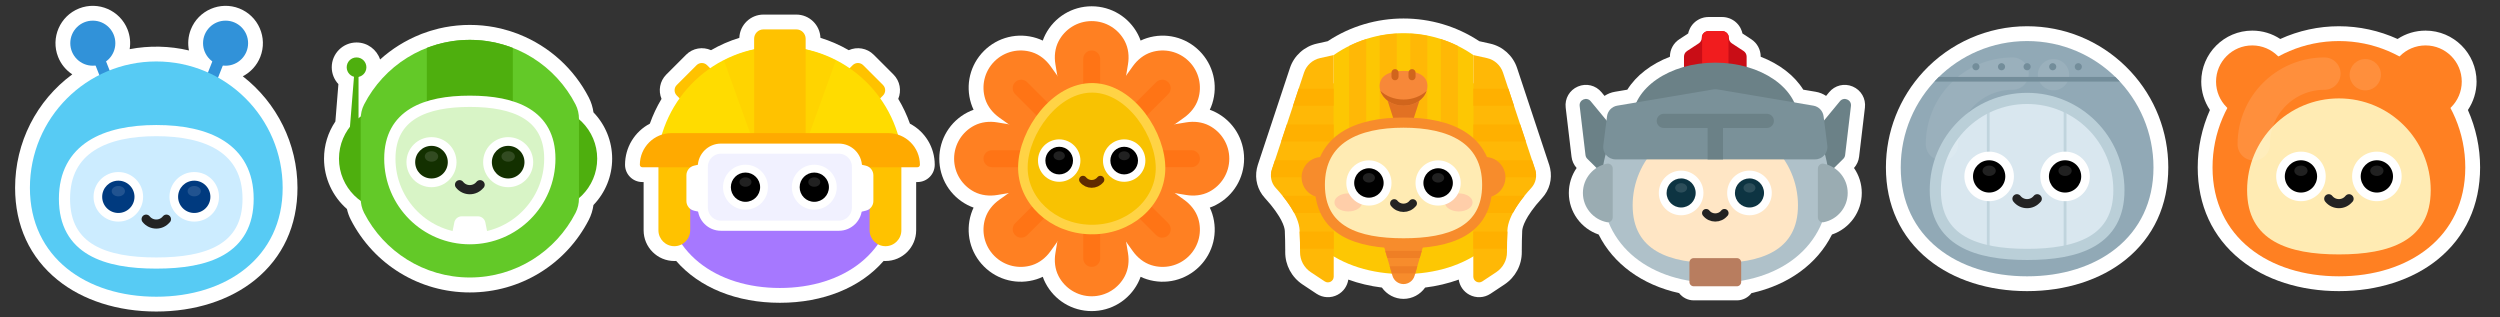 <svg width="449" height="57" viewBox="0 0 449 57" fill="none" xmlns="http://www.w3.org/2000/svg">
<rect x="0" y="0" width="449" height="57" fill="#333333" stroke="none"/>
<path d="M43.608 13.701C45.005 12.975 46.141 11.76 46.751 10.214C48.106 6.774 46.411 2.871 42.97 1.515C39.532 0.161 35.629 1.856 34.273 5.295C33.788 6.526 33.69 7.832 33.935 9.062C30.479 8.239 26.794 8.158 23.288 8.831C23.478 7.669 23.363 6.45 22.909 5.295C21.553 1.856 17.651 0.16 14.21 1.515C10.771 2.872 9.075 6.774 10.431 10.214C10.951 11.535 11.856 12.614 12.98 13.353C6.559 18.087 2.712 25.572 2.712 33.736C2.712 40.521 5.352 46.243 10.347 50.282C14.867 53.938 21.161 55.951 28.07 55.951C34.978 55.951 41.272 53.938 45.792 50.282C50.787 46.243 53.427 40.521 53.427 33.736C53.427 25.849 49.741 18.466 43.608 13.701Z" fill="white"/>
<path d="M40.513 11.801C42.748 11.801 44.559 9.989 44.559 7.755C44.559 5.52 42.748 3.708 40.513 3.708C38.278 3.708 36.467 5.52 36.467 7.755C36.467 9.989 38.278 11.801 40.513 11.801Z" fill="#3192D9"/>
<path d="M38.963 8.927L36.041 16.343L37.923 17.084L40.845 9.669L38.963 8.927Z" fill="#3192D9"/>
<path d="M16.67 11.801C18.905 11.801 20.716 9.989 20.716 7.755C20.716 5.52 18.905 3.708 16.67 3.708C14.435 3.708 12.624 5.52 12.624 7.755C12.624 9.989 14.435 11.801 16.67 11.801Z" fill="#3192D9"/>
<path d="M18.22 8.927L16.337 9.669L19.26 17.084L21.142 16.343L18.22 8.927Z" fill="#3192D9"/>
<path d="M50.767 33.736C50.767 46.272 40.605 53.292 28.07 53.292C15.534 53.292 5.372 46.272 5.372 33.736C5.372 21.201 15.534 11.038 28.07 11.038C40.605 11.038 50.767 21.2 50.767 33.736Z" fill="#57CBF4"/>
<path d="M44.559 35.711C44.559 44.818 37.176 47.242 28.07 47.242C18.963 47.242 11.581 44.818 11.581 35.711C11.581 26.604 18.963 23.455 28.07 23.455C37.176 23.455 44.559 26.605 44.559 35.711Z" fill="#CCECFF" stroke="white" stroke-width="2.004" stroke-miterlimit="10"/>
<path d="M21.252 39.799C23.71 39.799 25.703 37.806 25.703 35.348C25.703 32.89 23.71 30.898 21.252 30.898C18.794 30.898 16.802 32.89 16.802 35.348C16.802 37.806 18.794 39.799 21.252 39.799Z" fill="white"/>
<path d="M21.253 38.249C22.855 38.249 24.154 36.95 24.154 35.348C24.154 33.746 22.855 32.448 21.253 32.448C19.651 32.448 18.352 33.746 18.352 35.348C18.352 36.95 19.651 38.249 21.253 38.249Z" fill="#003A7F"/>
<path opacity="0.13" d="M21.253 35.266C21.911 35.266 22.444 34.848 22.444 34.334C22.444 33.819 21.911 33.401 21.253 33.401C20.596 33.401 20.062 33.819 20.062 34.334C20.062 34.848 20.596 35.266 21.253 35.266Z" fill="white"/>
<path d="M34.887 39.799C37.345 39.799 39.338 37.806 39.338 35.348C39.338 32.89 37.345 30.898 34.887 30.898C32.429 30.898 30.436 32.89 30.436 35.348C30.436 37.806 32.429 39.799 34.887 39.799Z" fill="white"/>
<path d="M34.886 38.249C36.488 38.249 37.787 36.95 37.787 35.348C37.787 33.746 36.488 32.448 34.886 32.448C33.285 32.448 31.986 33.746 31.986 35.348C31.986 36.95 33.285 38.249 34.886 38.249Z" fill="#003A7F"/>
<path opacity="0.13" d="M34.886 35.266C35.544 35.266 36.077 34.848 36.077 34.334C36.077 33.819 35.544 33.401 34.886 33.401C34.229 33.401 33.696 33.819 33.696 34.334C33.696 34.848 34.229 35.266 34.886 35.266Z" fill="white"/>
<path d="M26.242 39.358C27.172 40.534 28.956 40.535 29.888 39.36L29.89 39.358L29.898 39.368" stroke="#232323" stroke-width="1.635" stroke-linecap="round" stroke-linejoin="round"/>
<path d="M105.761 17.535C103.104 12.364 98.675 8.341 93.275 6.187C93.211 6.156 93.146 6.128 93.079 6.102C93.007 6.073 92.933 6.048 92.855 6.022C92.528 5.899 92.198 5.784 91.87 5.677L91.758 5.64C91.655 5.605 91.551 5.57 91.438 5.535C90.913 5.374 90.441 5.244 89.994 5.137L89.89 5.113C89.579 5.04 89.265 4.973 88.906 4.903L88.831 4.888C88.156 4.762 87.459 4.662 86.761 4.593C86.668 4.584 86.575 4.576 86.495 4.57C86.234 4.546 85.971 4.528 85.712 4.514L85.419 4.499C84.731 4.469 84.027 4.469 83.35 4.498L83.057 4.514C82.793 4.528 82.53 4.546 82.282 4.569C82.189 4.576 82.096 4.584 82.006 4.593C81.306 4.662 80.609 4.762 79.923 4.891L79.816 4.911C79.499 4.973 79.184 5.04 78.886 5.11L78.772 5.137C78.321 5.245 77.847 5.375 77.322 5.536C77.219 5.568 77.116 5.603 77.013 5.637L76.903 5.674C76.568 5.783 76.236 5.899 75.911 6.021C75.833 6.047 75.755 6.074 75.679 6.104C75.615 6.129 75.552 6.156 75.49 6.186C72.811 7.255 70.37 8.784 68.266 10.685C67.679 8.911 66.004 7.628 64.036 7.628C61.579 7.628 59.581 9.626 59.581 12.083C59.581 13.235 60.028 14.308 60.777 15.112L60.235 21.815C58.898 23.798 58.195 26.092 58.195 28.499C58.195 31.972 59.715 35.271 62.313 37.54C62.463 38.217 62.694 38.86 63.004 39.462C67.142 47.519 75.334 52.523 84.382 52.523C93.43 52.523 101.622 47.519 105.761 39.462C106.176 38.653 106.455 37.762 106.584 36.822C108.733 34.592 109.945 31.619 109.945 28.499C109.945 25.379 108.734 22.407 106.587 20.178C106.458 19.246 106.178 18.349 105.761 17.535Z" fill="white"/>
<path d="M64.393 30.019H62.267L63.716 12.083H64.393V30.019Z" fill="#4EAF0E"/>
<path d="M70.204 37.822C75.353 37.822 79.527 33.648 79.527 28.499C79.527 23.35 75.353 19.176 70.204 19.176C65.055 19.176 60.881 23.35 60.881 28.499C60.881 33.648 65.055 37.822 70.204 37.822Z" fill="#4EAF0E"/>
<path d="M97.935 37.822C103.084 37.822 107.258 33.648 107.258 28.499C107.258 23.35 103.084 19.176 97.935 19.176C92.786 19.176 88.612 23.35 88.612 28.499C88.612 33.648 92.786 37.822 97.935 37.822Z" fill="#4EAF0E"/>
<path d="M103.982 21.371C103.982 20.466 103.784 19.567 103.37 18.763C99.832 11.874 92.658 7.161 84.381 7.161C76.105 7.161 68.931 11.874 65.393 18.763C64.979 19.567 64.781 20.466 64.781 21.371V35.626C64.781 36.531 64.979 37.43 65.393 38.235C68.931 45.123 76.105 49.837 84.381 49.837C92.658 49.837 99.832 45.123 103.37 38.235C103.784 37.43 103.982 36.531 103.982 35.626V21.371Z" fill="#63C928"/>
<path d="M64.035 13.851C65.012 13.851 65.804 13.06 65.804 12.083C65.804 11.106 65.012 10.315 64.035 10.315C63.058 10.315 62.267 11.106 62.267 12.083C62.267 13.06 63.058 13.851 64.035 13.851Z" fill="#4EAF0E"/>
<path d="M92.107 8.606C89.711 7.675 87.107 7.161 84.382 7.161C81.656 7.161 79.052 7.675 76.656 8.606V22.675H92.107V8.606Z" fill="#4EAF0E"/>
<path d="M98.748 28.499C98.748 36.433 92.316 42.865 84.382 42.865C76.447 42.865 70.015 36.433 70.015 28.499C70.015 20.564 76.447 18.191 84.382 18.191C92.316 18.191 98.748 20.564 98.748 28.499Z" fill="#D8F4C6" stroke="white" stroke-width="2.025" stroke-miterlimit="10"/>
<path d="M77.496 33.62C79.978 33.62 81.991 31.607 81.991 29.124C81.991 26.642 79.978 24.629 77.496 24.629C75.013 24.629 73.001 26.642 73.001 29.124C73.001 31.607 75.013 33.62 77.496 33.62Z" fill="white"/>
<path d="M77.496 32.054C79.113 32.054 80.425 30.742 80.425 29.124C80.425 27.506 79.113 26.195 77.496 26.195C75.877 26.195 74.566 27.506 74.566 29.124C74.566 30.742 75.877 32.054 77.496 32.054Z" fill="#133000"/>
<path opacity="0.13" d="M77.495 29.041C78.159 29.041 78.698 28.619 78.698 28.099C78.698 27.579 78.159 27.158 77.495 27.158C76.831 27.158 76.293 27.579 76.293 28.099C76.293 28.619 76.831 29.041 77.495 29.041Z" fill="white"/>
<path d="M91.267 33.62C93.75 33.62 95.762 31.607 95.762 29.124C95.762 26.642 93.75 24.629 91.267 24.629C88.784 24.629 86.772 26.642 86.772 29.124C86.772 31.607 88.784 33.62 91.267 33.62Z" fill="white"/>
<path d="M91.267 32.054C92.885 32.054 94.197 30.742 94.197 29.124C94.197 27.506 92.885 26.195 91.267 26.195C89.649 26.195 88.337 27.506 88.337 29.124C88.337 30.742 89.649 32.054 91.267 32.054Z" fill="#133000"/>
<path opacity="0.13" d="M91.267 29.041C91.931 29.041 92.47 28.619 92.47 28.099C92.47 27.579 91.931 27.158 91.267 27.158C90.603 27.158 90.065 27.579 90.065 28.099C90.065 28.619 90.603 29.041 91.267 29.041Z" fill="white"/>
<path d="M82.535 33.174C83.475 34.361 85.276 34.362 86.218 33.176L86.219 33.174L86.227 33.184" stroke="#232323" stroke-width="1.651" stroke-linecap="round" stroke-linejoin="round"/>
<path d="M82.936 38.851H85.827C86.48 38.851 87.042 39.312 87.169 39.953L87.522 41.74C87.69 42.586 87.043 43.374 86.18 43.374H82.582C81.72 43.374 81.073 42.586 81.24 41.74L81.594 39.953C81.721 39.312 82.283 38.851 82.936 38.851Z" fill="white"/>
<g clip-path="url(#clip0_4526_91541)">
<path d="M163.424 22.209C162.874 20.658 162.173 19.17 161.327 17.76C161.936 16.307 161.651 14.565 160.47 13.384L156.913 9.827C155.705 8.619 153.909 8.347 152.437 9.013C150.827 8.082 149.127 7.341 147.353 6.797C147.269 4.479 145.356 2.619 143.018 2.619H137.119C134.781 2.619 132.868 4.479 132.784 6.797C131.01 7.341 129.31 8.082 127.701 9.013C126.228 8.347 124.432 8.619 123.224 9.827L119.668 13.384C118.487 14.565 118.201 16.307 118.81 17.76C117.964 19.17 117.263 20.658 116.713 22.209C113.999 23.633 112.257 26.447 112.257 29.596C112.257 31.305 113.648 32.695 115.357 32.695H115.594V41.364C115.594 44.404 118.066 46.876 121.105 46.876C121.216 46.876 121.327 46.873 121.439 46.866C125.611 51.664 132.287 54.381 140.069 54.381C147.85 54.381 154.526 51.664 158.699 46.866C158.81 46.873 158.921 46.876 159.032 46.876C162.071 46.876 164.544 44.404 164.544 41.364V32.695H164.78C166.489 32.695 167.88 31.305 167.88 29.596C167.88 26.447 166.138 23.633 163.424 22.209Z" fill="white"/>
<path d="M160.64 33.997C160.64 45.358 151.43 51.721 140.068 51.721C128.707 51.721 119.497 45.358 119.497 33.997C119.497 22.635 128.707 13.425 140.068 13.425C151.43 13.425 160.64 22.635 160.64 33.997Z" fill="#A678FF"/>
<path d="M118.254 28.465H123.958V41.364C123.958 42.938 122.68 44.216 121.106 44.216C119.532 44.216 118.254 42.938 118.254 41.364V28.465Z" fill="#FFC200"/>
<path d="M156.182 28.465H161.885V41.364C161.885 42.938 160.607 44.216 159.033 44.216C157.459 44.216 156.182 42.938 156.182 41.364V28.465Z" fill="#FFC200"/>
<path d="M121.547 15.264L125.103 11.707C125.625 11.186 126.471 11.186 126.993 11.707L128.068 12.783L122.622 18.229L121.547 17.154C121.025 16.632 121.025 15.785 121.547 15.264Z" fill="#FFC200"/>
<path d="M157.511 18.229L152.065 12.783L153.141 11.707C153.662 11.186 154.509 11.186 155.03 11.707L158.587 15.264C159.108 15.785 159.108 16.632 158.587 17.154L157.511 18.229Z" fill="#FFC200"/>
<path d="M162.153 29.15C161.443 17.555 151.842 8.364 140.068 8.364C128.295 8.364 118.693 17.555 117.984 29.15H162.153Z" fill="#FFDC00"/>
<path d="M144.039 27.733L150.107 10.877C147.084 9.323 143.704 8.364 140.068 8.364C136.432 8.364 133.053 9.323 130.029 10.877L136.097 27.73L136.791 28.933H143.346L144.039 27.733Z" fill="#FFD400"/>
<path d="M137.119 5.279H143.018C143.944 5.279 144.696 6.031 144.696 6.957V27.908H135.441V6.957C135.441 6.031 136.193 5.279 137.119 5.279Z" fill="#FFC200"/>
<path d="M120.605 23.907H159.531C162.67 23.907 165.219 26.456 165.219 29.596C165.219 29.838 165.022 30.036 164.779 30.036H115.357C115.114 30.036 114.917 29.838 114.917 29.596C114.917 26.456 117.466 23.907 120.605 23.907Z" fill="#FFAA00"/>
<path d="M150.657 26.698H129.481C127.684 26.698 126.228 28.154 126.228 29.951V37.286C126.228 39.083 127.684 40.539 129.481 40.539H150.657C152.453 40.539 153.91 39.083 153.91 37.286V29.951C153.91 28.154 152.453 26.698 150.657 26.698Z" fill="#F1F1FF" stroke="white" stroke-width="1.817" stroke-miterlimit="10"/>
<path d="M126.176 38.184L124.669 37.845C123.857 37.663 123.28 36.942 123.28 36.11V31.482C123.28 30.65 123.857 29.929 124.669 29.746L126.176 29.408V38.184Z" fill="white"/>
<path d="M153.961 29.408L155.469 29.746C156.281 29.929 156.858 30.65 156.858 31.482V36.11C156.858 36.942 156.281 37.663 155.469 37.845L153.961 38.184V29.408Z" fill="white"/>
<path d="M133.888 37.652C136.116 37.652 137.922 35.846 137.922 33.619C137.922 31.391 136.116 29.585 133.888 29.585C131.66 29.585 129.854 31.391 129.854 33.619C129.854 35.846 131.66 37.652 133.888 37.652Z" fill="white"/>
<path d="M133.89 36.248C135.341 36.248 136.518 35.071 136.518 33.619C136.518 32.167 135.341 30.99 133.89 30.99C132.438 30.99 131.261 32.167 131.261 33.619C131.261 35.071 132.438 36.248 133.89 36.248Z" fill="black"/>
<path opacity="0.13" d="M133.89 33.544C134.486 33.544 134.969 33.166 134.969 32.699C134.969 32.232 134.486 31.854 133.89 31.854C133.294 31.854 132.811 32.232 132.811 32.699C132.811 33.166 133.294 33.544 133.89 33.544Z" fill="white"/>
<path d="M146.247 37.652C148.475 37.652 150.281 35.846 150.281 33.619C150.281 31.391 148.475 29.585 146.247 29.585C144.019 29.585 142.213 31.391 142.213 33.619C142.213 35.846 144.019 37.652 146.247 37.652Z" fill="white"/>
<path d="M146.247 36.248C147.698 36.248 148.875 35.071 148.875 33.619C148.875 32.167 147.698 30.99 146.247 30.99C144.795 30.99 143.618 32.167 143.618 33.619C143.618 35.071 144.795 36.248 146.247 36.248Z" fill="black"/>
<path opacity="0.13" d="M146.247 33.544C146.842 33.544 147.326 33.166 147.326 32.699C147.326 32.232 146.842 31.854 146.247 31.854C145.651 31.854 145.167 32.232 145.167 32.699C145.167 33.166 145.651 33.544 146.247 33.544Z" fill="white"/>
</g>
<g clip-path="url(#clip1_4526_91541)">
<path d="M218.387 20.191H218.386C218.029 20.006 217.66 19.847 217.279 19.714C217.454 19.352 217.603 18.977 217.725 18.594C218.787 15.247 217.904 11.627 215.423 9.145C212.942 6.663 209.322 5.781 205.974 6.844C205.591 6.965 205.217 7.114 204.854 7.289C204.722 6.909 204.562 6.54 204.377 6.182C202.762 3.065 199.578 1.128 196.068 1.128C192.559 1.128 189.375 3.065 187.759 6.182C187.574 6.539 187.415 6.909 187.282 7.289C186.92 7.114 186.546 6.965 186.163 6.844C182.815 5.781 179.195 6.664 176.713 9.145C174.232 11.627 173.35 15.247 174.412 18.594C174.533 18.978 174.682 19.352 174.857 19.714C174.477 19.847 174.107 20.006 173.75 20.192C170.633 21.808 168.696 24.991 168.696 28.5C168.696 32.009 170.633 35.194 173.75 36.809C174.107 36.994 174.477 37.153 174.857 37.286C174.682 37.649 174.533 38.023 174.412 38.406C173.35 41.753 174.232 45.374 176.713 47.855C179.195 50.337 182.815 51.219 186.163 50.157C186.546 50.035 186.92 49.886 187.282 49.712C187.415 50.092 187.574 50.461 187.759 50.818C189.375 53.935 192.559 55.872 196.068 55.872C199.578 55.872 202.762 53.935 204.377 50.818C204.562 50.461 204.721 50.092 204.854 49.711C205.217 49.886 205.591 50.035 205.974 50.157C209.321 51.219 212.942 50.337 215.423 47.855C217.904 45.374 218.786 41.753 217.725 38.406C217.603 38.023 217.454 37.649 217.279 37.286C217.66 37.153 218.029 36.995 218.386 36.809C221.504 35.193 223.44 32.01 223.44 28.5C223.44 24.991 221.504 21.807 218.387 20.191Z" fill="white"/>
<path d="M194.432 37.316H197.706C199.742 37.316 201.48 38.789 201.814 40.798L202.588 45.459C202.821 46.863 202.672 48.33 202.016 49.594C200.902 51.743 198.657 53.212 196.069 53.212C193.481 53.212 191.236 51.743 190.122 49.594C189.466 48.33 189.317 46.863 189.55 45.459L190.324 40.798C190.658 38.789 192.396 37.316 194.432 37.316Z" fill="#FF8022"/>
<path d="M190.992 21.108L188.678 23.423C187.238 24.863 184.967 25.051 183.311 23.866L179.468 21.118C178.31 20.29 177.378 19.147 176.948 17.79C176.216 15.482 176.765 12.856 178.595 11.026C180.425 9.196 183.051 8.647 185.359 9.379C186.716 9.809 187.859 10.741 188.687 11.899L191.435 15.742C192.62 17.398 192.433 19.669 190.992 21.108Z" fill="#FF8022"/>
<path d="M187.253 26.863V30.137C187.253 32.174 185.78 33.911 183.771 34.245L179.11 35.019C177.706 35.252 176.239 35.103 174.975 34.448C172.826 33.334 171.357 31.088 171.357 28.5C171.357 25.912 172.826 23.667 174.975 22.553C176.239 21.898 177.706 21.748 179.11 21.981L183.771 22.755C185.78 23.089 187.253 24.827 187.253 26.863Z" fill="#FF8022"/>
<path d="M188.678 33.577L190.992 35.892C192.433 37.332 192.62 39.602 191.435 41.259L188.687 45.101C187.859 46.26 186.716 47.191 185.359 47.621C183.051 48.353 180.425 47.804 178.595 45.974C176.765 44.144 176.216 41.518 176.948 39.211C177.379 37.853 178.31 36.711 179.468 35.882L183.311 33.134C184.967 31.95 187.238 32.137 188.678 33.577Z" fill="#FF8022"/>
<path d="M201.146 35.892L203.46 33.577C204.901 32.137 207.171 31.95 208.827 33.134L212.67 35.882C213.828 36.711 214.76 37.853 215.19 39.211C215.922 41.518 215.373 44.144 213.543 45.974C211.713 47.804 209.087 48.353 206.779 47.621C205.422 47.191 204.279 46.26 203.451 45.102L200.703 41.259C199.518 39.602 199.705 37.332 201.146 35.892Z" fill="#FF8022"/>
<path d="M204.885 30.137V26.863C204.885 24.827 206.358 23.089 208.367 22.755L213.028 21.981C214.432 21.748 215.899 21.898 217.163 22.553C219.312 23.667 220.781 25.912 220.781 28.5C220.781 31.088 219.312 33.334 217.163 34.448C215.899 35.103 214.432 35.252 213.028 35.019L208.367 34.245C206.358 33.911 204.885 32.174 204.885 30.137Z" fill="#FF8022"/>
<path d="M203.461 23.424L201.146 21.109C199.706 19.669 199.519 17.398 200.703 15.742L203.451 11.899C204.28 10.741 205.423 9.81 206.78 9.379C209.087 8.647 211.713 9.196 213.543 11.026C215.374 12.856 215.923 15.482 215.191 17.79C214.76 19.147 213.829 20.29 212.671 21.118L208.828 23.866C207.171 25.051 204.901 24.864 203.461 23.424Z" fill="#FF8022"/>
<path d="M197.706 19.684H194.432C192.395 19.684 190.658 18.211 190.324 16.202L189.55 11.541C189.317 10.137 189.466 8.67 190.122 7.406C191.236 5.257 193.481 3.788 196.069 3.788C198.657 3.788 200.902 5.257 202.016 7.406C202.672 8.67 202.821 10.137 202.588 11.541L201.814 16.202C201.48 18.211 199.742 19.684 197.706 19.684Z" fill="#FF8022"/>
<path d="M197.592 10.588C197.592 9.747 196.91 9.065 196.069 9.065C195.228 9.065 194.546 9.747 194.546 10.588V15.927C194.546 16.769 195.228 17.451 196.069 17.451C196.91 17.451 197.592 16.769 197.592 15.927V10.588Z" fill="#FF7415"/>
<path d="M184.481 14.758C183.886 14.163 182.922 14.163 182.327 14.758C181.732 15.353 181.732 16.317 182.327 16.912L186.102 20.688C186.697 21.282 187.661 21.282 188.256 20.688C188.851 20.093 188.851 19.128 188.256 18.534L184.481 14.758Z" fill="#FF7415"/>
<path d="M178.159 26.978C177.318 26.978 176.636 27.66 176.636 28.501C176.636 29.342 177.318 30.024 178.159 30.024H183.498C184.339 30.024 185.021 29.342 185.021 28.501C185.021 27.66 184.339 26.978 183.498 26.978H178.159Z" fill="#FF7415"/>
<path d="M182.328 40.089C181.733 40.684 181.733 41.648 182.328 42.243C182.923 42.838 183.887 42.838 184.482 42.243L188.257 38.468C188.852 37.873 188.852 36.909 188.257 36.314C187.662 35.719 186.698 35.719 186.103 36.314L182.328 40.089Z" fill="#FF7415"/>
<path d="M194.548 46.412C194.548 47.253 195.229 47.935 196.071 47.935C196.912 47.935 197.594 47.253 197.594 46.412V41.073C197.594 40.232 196.912 39.55 196.071 39.55C195.229 39.55 194.548 40.232 194.548 41.073V46.412Z" fill="#FF7415"/>
<path d="M207.66 42.242C208.254 42.837 209.219 42.837 209.814 42.242C210.408 41.647 210.408 40.683 209.814 40.088L206.038 36.313C205.444 35.718 204.479 35.718 203.884 36.313C203.29 36.907 203.29 37.872 203.884 38.467L207.66 42.242Z" fill="#FF7415"/>
<path d="M213.982 30.023C214.823 30.023 215.505 29.341 215.505 28.499C215.505 27.658 214.823 26.976 213.982 26.976H208.643C207.802 26.976 207.12 27.658 207.12 28.499C207.12 29.341 207.802 30.023 208.643 30.023H213.982Z" fill="#FF7415"/>
<path d="M209.812 16.911C210.407 16.316 210.407 15.352 209.812 14.757C209.217 14.162 208.253 14.162 207.658 14.757L203.883 18.532C203.288 19.127 203.288 20.091 203.883 20.686C204.477 21.281 205.442 21.281 206.037 20.686L209.812 16.911Z" fill="#FF7415"/>
<path d="M208.43 30.413C208.294 36.535 202.65 41.375 195.824 41.223C188.998 41.071 183.575 35.985 183.711 29.863C183.847 23.74 189.492 15.624 196.318 15.776C203.144 15.928 208.567 24.291 208.43 30.413Z" fill="#F8C202" stroke="#FFD345" stroke-width="1.715" stroke-miterlimit="10"/>
<path d="M190.232 32.65C192.336 32.65 194.041 30.945 194.041 28.841C194.041 26.738 192.336 25.032 190.232 25.032C188.129 25.032 186.423 26.738 186.423 28.841C186.423 30.945 188.129 32.65 190.232 32.65Z" fill="white"/>
<path d="M190.231 31.324C191.602 31.324 192.713 30.212 192.713 28.841C192.713 27.471 191.602 26.359 190.231 26.359C188.86 26.359 187.749 27.471 187.749 28.841C187.749 30.212 188.86 31.324 190.231 31.324Z" fill="black"/>
<path opacity="0.13" d="M190.231 28.771C190.794 28.771 191.25 28.414 191.25 27.973C191.25 27.532 190.794 27.175 190.231 27.175C189.668 27.175 189.212 27.532 189.212 27.973C189.212 28.414 189.668 28.771 190.231 28.771Z" fill="white"/>
<path d="M201.902 32.65C204.005 32.65 205.711 30.945 205.711 28.841C205.711 26.738 204.005 25.032 201.902 25.032C199.798 25.032 198.093 26.738 198.093 28.841C198.093 30.945 199.798 32.65 201.902 32.65Z" fill="white"/>
<path d="M201.902 31.324C203.273 31.324 204.385 30.212 204.385 28.841C204.385 27.471 203.273 26.359 201.902 26.359C200.531 26.359 199.42 27.471 199.42 28.841C199.42 30.212 200.531 31.324 201.902 31.324Z" fill="black"/>
<path opacity="0.13" d="M201.902 28.771C202.465 28.771 202.921 28.414 202.921 27.973C202.921 27.532 202.465 27.175 201.902 27.175C201.34 27.175 200.883 27.532 200.883 27.973C200.883 28.414 201.34 28.771 201.902 28.771Z" fill="white"/>
<path d="M194.504 32.273C195.301 33.279 196.828 33.28 197.625 32.275L197.627 32.273L197.633 32.281" stroke="#602B00" stroke-width="1.399" stroke-linecap="round" stroke-linejoin="round"/>
</g>
<path d="M278.404 30.241C278.367 30.074 278.325 29.892 278.259 29.685C278.253 29.664 278.247 29.644 278.24 29.624L277.678 27.927C277.674 27.915 277.67 27.903 277.666 27.891L272.461 12.194C271.735 10.005 269.886 8.335 267.635 7.835L265.679 7.4C257.471 1.961 246.67 1.961 238.462 7.4L236.505 7.835C234.254 8.335 232.405 10.006 231.679 12.194L225.902 29.619C225.832 29.829 225.774 30.05 225.729 30.275C225.328 32.172 225.864 34.143 227.165 35.553C227.536 35.954 227.895 36.368 228.235 36.784C228.253 36.808 228.271 36.832 228.29 36.855C228.835 37.527 229.303 38.181 229.698 38.822L229.724 38.864C229.852 39.075 229.975 39.288 230.086 39.496C230.608 40.49 230.737 41.121 230.753 41.48L230.758 41.594C230.758 41.633 230.759 41.672 230.76 41.711C230.804 42.749 230.825 43.719 230.824 44.676C230.824 44.729 230.826 44.782 230.829 44.834C230.829 44.977 230.828 45.116 230.827 45.247C230.806 47.602 231.973 49.789 233.948 51.098L236.453 52.759C237.59 53.512 239.042 53.581 240.245 52.935C241.287 52.376 241.987 51.363 242.156 50.215C244.042 50.901 246.071 51.383 248.188 51.646C249.057 52.889 250.5 53.679 252.071 53.679C253.641 53.679 255.084 52.889 255.953 51.646C258.07 51.383 260.099 50.901 261.985 50.215C262.153 51.363 262.853 52.376 263.895 52.935C265.097 53.581 266.551 53.512 267.688 52.759L270.194 51.098C272.168 49.789 273.335 47.602 273.314 45.246C273.312 45.116 273.312 44.978 273.312 44.835C273.315 44.783 273.316 44.73 273.316 44.678C273.316 43.706 273.338 42.736 273.381 41.712C273.382 41.671 273.383 41.63 273.383 41.589L273.388 41.476C273.404 41.121 273.532 40.49 274.057 39.495C274.168 39.282 274.29 39.072 274.411 38.873L274.457 38.797C274.837 38.181 275.306 37.527 275.85 36.855C275.867 36.834 275.884 36.812 275.901 36.791C276.241 36.373 276.602 35.957 276.975 35.553C278.283 34.136 278.818 32.153 278.406 30.247L278.404 30.241Z" fill="white"/>
<path d="M272.766 31.393C272.766 42.822 263.501 49.222 252.072 49.222C240.644 49.222 231.379 42.822 231.379 31.393C231.379 19.964 240.644 10.7 252.072 10.7C263.501 10.7 272.766 19.964 272.766 31.393Z" fill="#FDC703"/>
<path d="M234.205 13.032L228.426 30.461C228.047 31.604 228.304 32.864 229.121 33.749C230.746 35.51 233.29 38.676 233.411 41.356C233.483 42.951 233.497 44.268 233.488 45.271C233.475 46.728 234.203 48.076 235.418 48.882L237.923 50.542C238.613 50.999 239.535 50.505 239.535 49.676V9.887L237.083 10.432C235.733 10.732 234.64 11.719 234.205 13.032Z" fill="#FFB806"/>
<path d="M269.938 13.032L275.716 30.461C276.095 31.604 275.838 32.864 275.022 33.749C273.396 35.51 270.852 38.676 270.731 41.356C270.66 42.951 270.646 44.268 270.655 45.271C270.668 46.728 269.94 48.076 268.725 48.882L266.219 50.542C265.529 50.999 264.607 50.505 264.607 49.676V9.887L267.059 10.432C268.409 10.732 269.502 11.719 269.938 13.032Z" fill="#FFB806"/>
<path d="M264.608 24.796H239.537V9.887C247.073 4.65 257.071 4.65 264.608 9.887V24.796Z" fill="#FDC703"/>
<path d="M245.375 7.02C244.326 7.355 243.298 7.771 242.297 8.269V24.739H245.375V7.02Z" fill="#FFB806"/>
<path d="M250.866 6.05C249.832 6.106 248.807 6.232 247.788 6.435V24.739H250.866V6.05Z" fill="#FFB806"/>
<path d="M256.356 6.435C255.337 6.232 254.312 6.106 253.278 6.05V24.739H256.356V6.435Z" fill="#FFB806"/>
<path d="M258.77 7.02V24.739H261.848V8.269C260.847 7.771 259.819 7.355 258.77 7.02Z" fill="#FFB806"/>
<path d="M275.717 30.461L275.154 28.762H264.608V31.841H275.846C275.89 31.381 275.868 30.913 275.717 30.461Z" fill="#FFB000"/>
<path d="M264.608 22.344V25.422H274.047L273.026 22.344H264.608Z" fill="#FFB000"/>
<path d="M264.608 35.181V38.259H271.704C272.283 37.158 273.044 36.096 273.786 35.181H264.608Z" fill="#FFB000"/>
<path d="M264.608 44.678H270.659C270.659 43.82 270.674 42.809 270.725 41.599H264.608L264.608 44.678Z" fill="#FFB000"/>
<path d="M233.247 15.925L232.226 19.003H239.537V15.925H233.247Z" fill="#FFB000"/>
<path d="M264.608 15.925V19.003H271.919L270.898 15.925H264.608Z" fill="#FFB000"/>
<path d="M231.119 22.344L230.098 25.422H239.537V22.344H231.119Z" fill="#FFB000"/>
<path d="M233.486 44.678H239.536V41.599H233.419C233.47 42.809 233.486 43.82 233.486 44.678Z" fill="#FFB000"/>
<path d="M228.99 28.762L228.427 30.461C228.277 30.913 228.255 31.381 228.299 31.841H239.536V28.762H228.99Z" fill="#FFB000"/>
<path d="M230.359 35.181C231.1 36.096 231.862 37.158 232.441 38.259H239.537V35.181H230.359Z" fill="#FFB000"/>
<path d="M239.448 31.841C239.448 33.852 239.421 35.483 237.409 35.483C235.398 35.483 233.767 33.852 233.767 31.841C233.767 29.829 235.398 28.198 237.409 28.198C239.421 28.198 239.448 29.829 239.448 31.841Z" fill="#F78C2C"/>
<path d="M264.697 31.841C264.697 33.852 264.724 35.483 266.735 35.483C268.747 35.483 270.378 33.852 270.378 31.841C270.378 29.829 268.747 28.198 266.735 28.198C264.724 28.198 264.697 29.829 264.697 31.841Z" fill="#F78C2C"/>
<path d="M267.105 33.194C267.105 41.496 260.375 43.706 252.072 43.706C243.77 43.706 237.039 41.496 237.039 33.194C237.039 24.891 243.77 22.02 252.072 22.02C260.375 22.02 267.105 24.891 267.105 33.194Z" fill="#FFEBB3"/>
<path d="M250.405 36.518C251.254 37.59 252.88 37.591 253.73 36.52L253.731 36.518L253.739 36.527" stroke="#232323" stroke-width="1.491" stroke-linecap="round" stroke-linejoin="round"/>
<path d="M253.727 21.817H250.417L248.26 15.115H255.885L253.727 21.817Z" fill="#E27123"/>
<path d="M256.362 15.441C256.362 17.398 254.442 18.985 252.072 18.985C249.702 18.985 247.781 17.398 247.781 15.441C247.781 13.483 249.702 12.737 252.072 12.737C254.442 12.737 256.362 13.483 256.362 15.441Z" fill="#F78839"/>
<path d="M252.072 17.875C250.426 17.875 248.961 17.276 247.938 16.341C248.423 17.86 250.081 18.985 252.072 18.985C254.063 18.985 255.721 17.86 256.206 16.341C255.183 17.276 253.718 17.875 252.072 17.875Z" fill="#D1651C"/>
<path d="M267.105 33.194C267.105 41.496 260.375 43.706 252.072 43.706C243.77 43.706 237.039 41.496 237.039 33.194C237.039 24.891 243.77 22.02 252.072 22.02C260.375 22.02 267.105 24.891 267.105 33.194Z" stroke="#F78C2C" stroke-width="1.827" stroke-miterlimit="10"/>
<path d="M251.18 13.044C251.18 12.692 250.896 12.408 250.545 12.408C250.193 12.408 249.909 12.692 249.909 13.044V13.781C249.909 14.133 250.193 14.417 250.545 14.417C250.896 14.417 251.18 14.133 251.18 13.781V13.044Z" fill="#D1651C"/>
<path d="M253.6 12.408H253.6C253.249 12.408 252.964 12.692 252.964 13.044V13.781C252.964 14.133 253.249 14.417 253.6 14.417H253.6C253.951 14.417 254.236 14.133 254.236 13.781V13.044C254.236 12.692 253.951 12.408 253.6 12.408Z" fill="#D1651C"/>
<path d="M242.152 37.978C243.527 37.978 244.641 37.251 244.641 36.354C244.641 35.457 243.527 34.73 242.152 34.73C240.778 34.73 239.664 35.457 239.664 36.354C239.664 37.251 240.778 37.978 242.152 37.978Z" fill="#FFCEA9"/>
<path d="M261.99 37.978C263.365 37.978 264.479 37.251 264.479 36.354C264.479 35.457 263.365 34.73 261.99 34.73C260.616 34.73 259.502 35.457 259.502 36.354C259.502 37.251 260.616 37.978 261.99 37.978Z" fill="#FFCEA9"/>
<path d="M245.857 36.921C248.098 36.921 249.914 35.104 249.914 32.863C249.914 30.622 248.098 28.805 245.857 28.805C243.616 28.805 241.799 30.622 241.799 32.863C241.799 35.104 243.616 36.921 245.857 36.921Z" fill="white"/>
<path d="M245.856 35.507C247.317 35.507 248.501 34.323 248.501 32.863C248.501 31.402 247.317 30.218 245.856 30.218C244.396 30.218 243.212 31.402 243.212 32.863C243.212 34.323 244.396 35.507 245.856 35.507Z" fill="black"/>
<path opacity="0.13" d="M245.856 32.788C246.456 32.788 246.942 32.407 246.942 31.938C246.942 31.468 246.456 31.087 245.856 31.087C245.257 31.087 244.771 31.468 244.771 31.938C244.771 32.407 245.257 32.788 245.856 32.788Z" fill="white"/>
<path d="M258.287 36.921C260.528 36.921 262.345 35.104 262.345 32.863C262.345 30.622 260.528 28.805 258.287 28.805C256.046 28.805 254.229 30.622 254.229 32.863C254.229 35.104 256.046 36.921 258.287 36.921Z" fill="white"/>
<path d="M258.287 35.507C259.748 35.507 260.932 34.323 260.932 32.863C260.932 31.402 259.748 30.218 258.287 30.218C256.827 30.218 255.643 31.402 255.643 32.863C255.643 34.323 256.827 35.507 258.287 35.507Z" fill="black"/>
<path opacity="0.13" d="M258.288 32.788C258.887 32.788 259.373 32.407 259.373 31.938C259.373 31.468 258.887 31.087 258.288 31.087C257.688 31.087 257.202 31.468 257.202 31.938C257.202 32.407 257.688 32.788 258.288 32.788Z" fill="white"/>
<path d="M252.072 51.019C251.151 51.019 250.34 50.41 250.084 49.525L248.238 43.139H255.907L254.06 49.525C253.805 50.41 252.994 51.019 252.072 51.019Z" fill="#F78C2C"/>
<path d="M254.181 49.108L254.554 47.817H249.59L249.964 49.108H254.181Z" fill="#EF7F25"/>
<path d="M248.79 45.05L249.163 46.341H254.981L255.354 45.05H248.79Z" fill="#EF7F25"/>
<path d="M332.746 15.539C331.242 14.897 329.533 15.316 328.495 16.582C328.323 16.792 328.147 17.006 327.968 17.224C327.421 16.857 326.79 16.6 326.105 16.484L323.871 16.106C322.279 13.564 319.596 11.491 316.221 10.192V10.17C316.221 8.907 315.59 7.74 314.533 7.05L312.943 6.01C312.928 5.945 312.912 5.88 312.893 5.814C312.876 5.742 312.855 5.67 312.831 5.599C312.771 5.418 312.695 5.239 312.606 5.069C312.599 5.054 312.591 5.039 312.583 5.024C312.34 4.571 312.013 4.182 311.636 3.883C311.593 3.847 311.546 3.81 311.508 3.782C311.496 3.773 311.484 3.765 311.473 3.757C311.385 3.693 311.292 3.635 311.198 3.58C311.097 3.52 310.993 3.463 310.889 3.414C310.812 3.379 310.733 3.344 310.653 3.313C310.636 3.306 310.618 3.3 310.601 3.293C310.48 3.249 310.356 3.21 310.22 3.175C310.151 3.157 310.081 3.14 309.979 3.12C309.746 3.077 309.524 3.056 309.302 3.056H306.837C306.615 3.056 306.393 3.077 306.121 3.127C306.055 3.141 305.989 3.156 305.909 3.177C305.783 3.21 305.659 3.249 305.538 3.293C305.521 3.3 305.503 3.306 305.486 3.313C305.411 3.342 305.336 3.374 305.263 3.408C305.249 3.415 305.234 3.422 305.22 3.429C305.124 3.476 305.032 3.526 304.942 3.58C304.843 3.638 304.745 3.699 304.622 3.789C304.58 3.82 304.541 3.852 304.501 3.885C304.102 4.207 303.779 4.6 303.54 5.055C303.536 5.063 303.532 5.072 303.528 5.08C303.442 5.247 303.368 5.421 303.308 5.599C303.286 5.664 303.267 5.732 303.25 5.801C303.23 5.871 303.213 5.94 303.197 6.01L301.608 7.049C300.55 7.739 299.918 8.906 299.918 10.17V10.192C296.544 11.491 293.86 13.564 292.269 16.106L290.035 16.484C289.349 16.6 288.718 16.857 288.171 17.224C287.992 17.006 287.816 16.792 287.644 16.581C286.607 15.316 284.899 14.896 283.393 15.538C281.887 16.179 281.005 17.702 281.198 19.328L282.246 28.155C282.335 28.903 282.658 29.61 283.162 30.17C282.262 31.468 281.763 33.023 281.763 34.654C281.763 38.061 283.959 41.051 287.116 42.121C289.762 47.411 294.918 51.166 301.567 52.641C302.169 53.432 303.121 53.944 304.19 53.944H311.949C313.018 53.944 313.97 53.432 314.572 52.641C321.221 51.166 326.377 47.411 329.023 42.122C332.179 41.054 334.376 38.062 334.376 34.654C334.376 33.023 333.877 31.468 332.978 30.171C333.481 29.612 333.805 28.903 333.894 28.155L334.941 19.328C335.134 17.703 334.252 16.18 332.746 15.539Z" fill="white"/>
<path d="M310.503 6.784C310.503 6.121 309.966 5.583 309.302 5.583H306.837C306.174 5.583 305.636 6.121 305.636 6.784C305.636 7.19 305.432 7.568 305.092 7.789L302.989 9.165C302.65 9.386 302.445 9.764 302.445 10.17V19.95H313.694V10.17C313.694 9.764 313.49 9.386 313.151 9.165L311.047 7.789C310.708 7.568 310.503 7.19 310.503 6.784Z" fill="#C90D16"/>
<path d="M310.436 6.403C310.276 5.928 309.832 5.583 309.303 5.583H306.837C306.308 5.583 305.864 5.928 305.704 6.403V14.503C305.704 15.075 306.168 15.54 306.741 15.54H309.399C309.972 15.54 310.436 15.075 310.436 14.503L310.436 6.403Z" fill="#F11C1E"/>
<path d="M326.103 23.449C326.805 22.62 328.802 20.192 330.449 18.184C331.161 17.316 332.564 17.916 332.432 19.03L331.384 27.857C331.354 28.109 331.239 28.344 331.058 28.523L327.442 32.1C326.715 32.818 325.485 32.273 325.529 31.253L325.839 24.125C325.85 23.875 325.942 23.639 326.103 23.449Z" fill="#6B8187"/>
<path d="M290.036 23.449C289.334 22.62 287.337 20.192 285.69 18.184C284.978 17.316 283.575 17.916 283.707 19.03L284.755 27.857C284.785 28.109 284.9 28.344 285.081 28.523L288.697 32.1C289.424 32.818 290.654 32.273 290.61 31.253L290.3 24.125C290.289 23.875 290.197 23.639 290.036 23.449Z" fill="#6B8187"/>
<path d="M328.506 33.202C328.506 44.489 319.356 50.809 308.07 50.809C296.783 50.809 287.634 44.489 287.634 33.202C287.634 21.916 296.783 12.766 308.07 12.766C319.356 12.766 328.506 21.916 328.506 33.202Z" fill="#AFC1C9"/>
<path d="M322.916 36.886C322.916 45.086 316.269 47.268 308.07 47.268C299.871 47.268 293.224 45.086 293.224 36.886C293.224 28.687 299.871 22.04 308.07 22.04C316.269 22.04 322.916 28.687 322.916 36.886Z" fill="#FFE6C5"/>
<path d="M301.931 38.661C304.145 38.661 305.939 36.867 305.939 34.654C305.939 32.441 304.145 30.647 301.931 30.647C299.718 30.647 297.924 32.441 297.924 34.654C297.924 36.867 299.718 38.661 301.931 38.661Z" fill="white"/>
<path d="M301.931 37.266C303.374 37.266 304.543 36.097 304.543 34.654C304.543 33.212 303.374 32.043 301.931 32.043C300.489 32.043 299.32 33.212 299.32 34.654C299.32 36.097 300.489 37.266 301.931 37.266Z" fill="#0D3442"/>
<path opacity="0.13" d="M301.931 34.58C302.523 34.58 303.003 34.204 303.003 33.741C303.003 33.277 302.523 32.901 301.931 32.901C301.339 32.901 300.859 33.277 300.859 33.741C300.859 34.204 301.339 34.58 301.931 34.58Z" fill="white"/>
<path d="M314.206 38.661C316.42 38.661 318.214 36.867 318.214 34.654C318.214 32.441 316.42 30.647 314.206 30.647C311.993 30.647 310.199 32.441 310.199 34.654C310.199 36.867 311.993 38.661 314.206 38.661Z" fill="white"/>
<path d="M314.206 37.266C315.649 37.266 316.818 36.097 316.818 34.654C316.818 33.212 315.649 32.043 314.206 32.043C312.764 32.043 311.595 33.212 311.595 34.654C311.595 36.097 312.764 37.266 314.206 37.266Z" fill="#0D3442"/>
<path opacity="0.13" d="M314.205 34.58C314.797 34.58 315.277 34.204 315.277 33.741C315.277 33.277 314.797 32.901 314.205 32.901C313.613 32.901 313.133 33.277 313.133 33.741C313.133 34.204 313.613 34.58 314.205 34.58Z" fill="white"/>
<path d="M306.424 38.264C307.262 39.323 308.868 39.324 309.708 38.266L309.709 38.264L309.716 38.273" stroke="#232323" stroke-width="1.472" stroke-linecap="round" stroke-linejoin="round"/>
<path d="M322.947 21.52C322.947 27.191 316.286 26.154 308.07 26.154C299.853 26.154 293.192 27.191 293.192 21.52C293.192 15.848 299.853 11.251 308.07 11.251C316.286 11.251 322.947 15.848 322.947 21.52Z" fill="#6B8187"/>
<path d="M325.982 28.625H290.158C288.819 28.625 287.784 27.449 287.954 26.121L288.623 20.885C288.747 19.914 289.492 19.139 290.456 18.976L307.699 16.058C307.944 16.016 308.195 16.016 308.44 16.058L325.683 18.976C326.648 19.139 327.392 19.914 327.516 20.885L328.186 26.121C328.355 27.449 327.321 28.625 325.982 28.625Z" fill="#7A9199"/>
<path d="M311.95 46.357H304.191C303.767 46.357 303.423 46.7 303.423 47.124V50.65C303.423 51.074 303.767 51.417 304.191 51.417H311.95C312.374 51.417 312.717 51.074 312.717 50.65V47.124C312.717 46.7 312.374 46.357 311.95 46.357Z" fill="#B87D5F"/>
<path d="M326.492 30.274C326.492 29.724 326.989 29.292 327.528 29.398C329.991 29.881 331.848 32.05 331.848 34.654C331.848 37.258 329.991 39.427 327.528 39.91C326.989 40.016 326.492 39.584 326.492 39.034V30.274Z" fill="#9AACB2"/>
<path d="M289.646 30.274C289.646 29.724 289.148 29.292 288.609 29.398C286.147 29.881 284.289 32.05 284.289 34.654C284.289 37.258 286.147 39.427 288.609 39.91C289.148 40.016 289.646 39.584 289.646 39.034V30.274Z" fill="#9AACB2"/>
<path d="M317.321 20.435H298.818C298.114 20.435 297.543 21.006 297.543 21.71C297.543 22.414 298.114 22.985 298.818 22.985H306.684V28.625H309.456V22.985H317.321C318.025 22.985 318.596 22.414 318.596 21.71C318.596 21.006 318.025 20.435 317.321 20.435Z" fill="#6B8187"/>
<path d="M381.791 11.942C381.781 11.932 381.771 11.922 381.761 11.912C376.997 7.27 370.713 4.713 364.068 4.713C357.03 4.713 350.247 7.679 345.459 12.851C341.108 17.553 338.711 23.668 338.711 30.071C338.711 36.856 341.351 42.578 346.346 46.617C350.866 50.273 357.16 52.286 364.068 52.286C370.977 52.286 377.271 50.273 381.791 46.617C386.786 42.578 389.426 36.856 389.426 30.071C389.426 23.669 387.03 17.554 382.679 12.853C382.4 12.55 382.109 12.253 381.791 11.942Z" fill="white"/>
<path d="M386.766 30.071C386.766 42.606 376.604 49.627 364.069 49.627C351.533 49.627 341.371 42.607 341.371 30.071C341.371 17.535 351.533 7.373 364.069 7.373C376.604 7.373 386.766 17.535 386.766 30.071Z" fill="#91A9B6"/>
<path d="M380.558 34.163C380.558 43.269 373.176 45.693 364.069 45.693C354.962 45.693 347.58 43.269 347.58 34.163C347.58 25.056 354.962 17.674 364.069 17.674C373.176 17.674 380.558 25.056 380.558 34.163Z" fill="#D9E7EF"/>
<path opacity="0.08" d="M348.772 25.914C348.772 18.904 354.455 13.221 361.465 13.221" stroke="white" stroke-width="5.813" stroke-miterlimit="10" stroke-linecap="round"/>
<path opacity="0.08" d="M368.809 16.232C370.364 16.232 371.624 14.972 371.624 13.418C371.624 11.863 370.364 10.603 368.809 10.603C367.255 10.603 365.995 11.863 365.995 13.418C365.995 14.972 367.255 16.232 368.809 16.232Z" fill="white"/>
<path d="M362.241 35.693C363.171 36.869 364.955 36.87 365.887 35.695L365.889 35.693L365.897 35.703" stroke="#232323" stroke-width="1.635" stroke-linecap="round" stroke-linejoin="round"/>
<path d="M357.087 19.221V45.32" stroke="#C0D4DD" stroke-width="0.5" stroke-miterlimit="10"/>
<path d="M370.886 19.221V45.319" stroke="#C0D4DD" stroke-width="0.5" stroke-miterlimit="10"/>
<path d="M357.251 36.134C359.709 36.134 361.702 34.141 361.702 31.683C361.702 29.225 359.709 27.233 357.251 27.233C354.793 27.233 352.801 29.225 352.801 31.683C352.801 34.141 354.793 36.134 357.251 36.134Z" fill="white"/>
<path d="M357.251 34.584C358.853 34.584 360.152 33.285 360.152 31.683C360.152 30.081 358.853 28.783 357.251 28.783C355.649 28.783 354.351 30.081 354.351 31.683C354.351 33.285 355.649 34.584 357.251 34.584Z" fill="black"/>
<path opacity="0.13" d="M357.252 31.601C357.909 31.601 358.442 31.183 358.442 30.669C358.442 30.154 357.909 29.736 357.252 29.736C356.594 29.736 356.061 30.154 356.061 30.669C356.061 31.183 356.594 31.601 357.252 31.601Z" fill="white"/>
<path d="M370.886 36.134C373.344 36.134 375.337 34.141 375.337 31.683C375.337 29.225 373.344 27.233 370.886 27.233C368.428 27.233 366.436 29.225 366.436 31.683C366.436 34.141 368.428 36.134 370.886 36.134Z" fill="white"/>
<path d="M370.886 34.584C372.488 34.584 373.786 33.285 373.786 31.683C373.786 30.081 372.488 28.783 370.886 28.783C369.284 28.783 367.985 30.081 367.985 31.683C367.985 33.285 369.284 34.584 370.886 34.584Z" fill="black"/>
<path opacity="0.13" d="M370.886 31.601C371.544 31.601 372.077 31.183 372.077 30.669C372.077 30.154 371.544 29.736 370.886 29.736C370.229 29.736 369.696 30.154 369.696 30.669C369.696 31.183 370.229 31.601 370.886 31.601Z" fill="white"/>
<path d="M380.558 34.163C380.558 43.269 373.176 45.693 364.069 45.693C354.962 45.693 347.58 43.269 347.58 34.163C347.58 25.056 354.962 17.674 364.069 17.674C373.176 17.674 380.558 25.056 380.558 34.163Z" stroke="#BACFD8" stroke-width="2.004" stroke-miterlimit="10"/>
<path d="M347.411 14.659H380.726C380.459 14.371 380.185 14.091 379.904 13.817H348.233C347.952 14.091 347.677 14.371 347.411 14.659Z" fill="#738D9A"/>
<path d="M354.877 12.631C355.234 12.631 355.523 12.342 355.523 11.985C355.523 11.629 355.234 11.339 354.877 11.339C354.521 11.339 354.231 11.629 354.231 11.985C354.231 12.342 354.521 12.631 354.877 12.631Z" fill="#738D9A"/>
<path d="M359.473 12.631C359.83 12.631 360.119 12.342 360.119 11.985C360.119 11.629 359.83 11.339 359.473 11.339C359.117 11.339 358.828 11.629 358.828 11.985C358.828 12.342 359.117 12.631 359.473 12.631Z" fill="#738D9A"/>
<path d="M364.07 12.631C364.426 12.631 364.716 12.342 364.716 11.985C364.716 11.629 364.426 11.339 364.07 11.339C363.713 11.339 363.424 11.629 363.424 11.985C363.424 12.342 363.713 12.631 364.07 12.631Z" fill="#738D9A"/>
<path d="M368.666 12.631C369.023 12.631 369.312 12.342 369.312 11.985C369.312 11.629 369.023 11.339 368.666 11.339C368.31 11.339 368.021 11.629 368.021 11.985C368.021 12.342 368.31 12.631 368.666 12.631Z" fill="#738D9A"/>
<path d="M373.262 12.631C373.619 12.631 373.908 12.342 373.908 11.985C373.908 11.629 373.619 11.339 373.262 11.339C372.905 11.339 372.616 11.629 372.616 11.985C372.616 12.342 372.905 12.631 373.262 12.631Z" fill="#738D9A"/>
<path d="M443.235 19.756C444.239 18.257 444.792 16.478 444.792 14.659C444.792 9.607 440.683 5.498 435.632 5.498C433.813 5.498 432.082 6.023 430.602 7.001C427.312 5.5 423.705 4.713 420.068 4.713C416.43 4.713 412.824 5.5 409.534 7.001C408.054 6.023 406.323 5.498 404.504 5.498C399.453 5.498 395.343 9.607 395.343 14.659C395.343 16.478 395.897 18.257 396.901 19.756C395.464 22.987 394.71 26.518 394.71 30.071C394.71 36.856 397.351 42.578 402.346 46.617C406.866 50.273 413.159 52.286 420.068 52.286C426.976 52.286 433.27 50.273 437.79 46.617C442.786 42.578 445.426 36.856 445.426 30.071C445.426 26.518 444.672 22.987 443.235 19.756Z" fill="white"/>
<path d="M404.504 21.159C408.094 21.159 411.004 18.249 411.004 14.658C411.004 11.068 408.094 8.158 404.504 8.158C400.913 8.158 398.003 11.068 398.003 14.658C398.003 18.249 400.913 21.159 404.504 21.159Z" fill="#FF8022"/>
<path d="M435.632 21.159C439.222 21.159 442.132 18.249 442.132 14.658C442.132 11.068 439.222 8.158 435.632 8.158C432.041 8.158 429.131 11.068 429.131 14.658C429.131 18.249 432.041 21.159 435.632 21.159Z" fill="#FF8022"/>
<path d="M442.766 30.071C442.766 42.606 432.604 49.626 420.068 49.626C407.533 49.626 397.371 42.606 397.371 30.071C397.371 17.535 407.533 7.373 420.068 7.373C432.604 7.373 442.766 17.535 442.766 30.071Z" fill="#FF8022"/>
<path d="M436.558 34.162C436.558 43.269 429.175 45.693 420.069 45.693C410.962 45.693 403.58 43.269 403.58 34.162C403.58 25.056 410.962 17.673 420.069 17.673C429.175 17.673 436.558 25.056 436.558 34.162Z" fill="#FFEBB3"/>
<path opacity="0.12" d="M404.771 25.914C404.771 18.904 410.454 13.221 417.465 13.221" stroke="white" stroke-width="5.813" stroke-miterlimit="10" stroke-linecap="round"/>
<path opacity="0.12" d="M424.809 16.232C426.363 16.232 427.623 14.972 427.623 13.418C427.623 11.863 426.363 10.603 424.809 10.603C423.254 10.603 421.994 11.863 421.994 13.418C421.994 14.972 423.254 16.232 424.809 16.232Z" fill="white"/>
<path d="M413.251 36.134C415.709 36.134 417.702 34.141 417.702 31.683C417.702 29.225 415.709 27.233 413.251 27.233C410.793 27.233 408.8 29.225 408.8 31.683C408.8 34.141 410.793 36.134 413.251 36.134Z" fill="white"/>
<path d="M413.251 34.584C414.853 34.584 416.151 33.285 416.151 31.683C416.151 30.081 414.853 28.783 413.251 28.783C411.649 28.783 410.35 30.081 410.35 31.683C410.35 33.285 411.649 34.584 413.251 34.584Z" fill="black"/>
<path opacity="0.13" d="M413.251 31.601C413.908 31.601 414.441 31.183 414.441 30.669C414.441 30.154 413.908 29.736 413.251 29.736C412.593 29.736 412.06 30.154 412.06 30.669C412.06 31.183 412.593 31.601 413.251 31.601Z" fill="white"/>
<path d="M426.885 36.134C429.343 36.134 431.336 34.141 431.336 31.683C431.336 29.225 429.343 27.233 426.885 27.233C424.427 27.233 422.435 29.225 422.435 31.683C422.435 34.141 424.427 36.134 426.885 36.134Z" fill="white"/>
<path d="M426.885 34.584C428.487 34.584 429.785 33.285 429.785 31.683C429.785 30.081 428.487 28.783 426.885 28.783C425.283 28.783 423.984 30.081 423.984 31.683C423.984 33.285 425.283 34.584 426.885 34.584Z" fill="black"/>
<path opacity="0.13" d="M426.885 31.601C427.543 31.601 428.076 31.183 428.076 30.669C428.076 30.154 427.543 29.736 426.885 29.736C426.228 29.736 425.695 30.154 425.695 30.669C425.695 31.183 426.228 31.601 426.885 31.601Z" fill="white"/>
<path d="M418.24 35.693C419.171 36.868 420.955 36.87 421.887 35.695L421.889 35.693L421.896 35.703" stroke="#232323" stroke-width="1.635" stroke-linecap="round" stroke-linejoin="round"/>
<defs>
<clipPath id="clip0_4526_91541">
<rect width="56" height="56" fill="white" transform="translate(112.069 0.5)"/>
</clipPath>
<clipPath id="clip1_4526_91541">
<rect width="56" height="56" fill="white" transform="translate(168.069 0.5)"/>
</clipPath>
</defs>
</svg>
